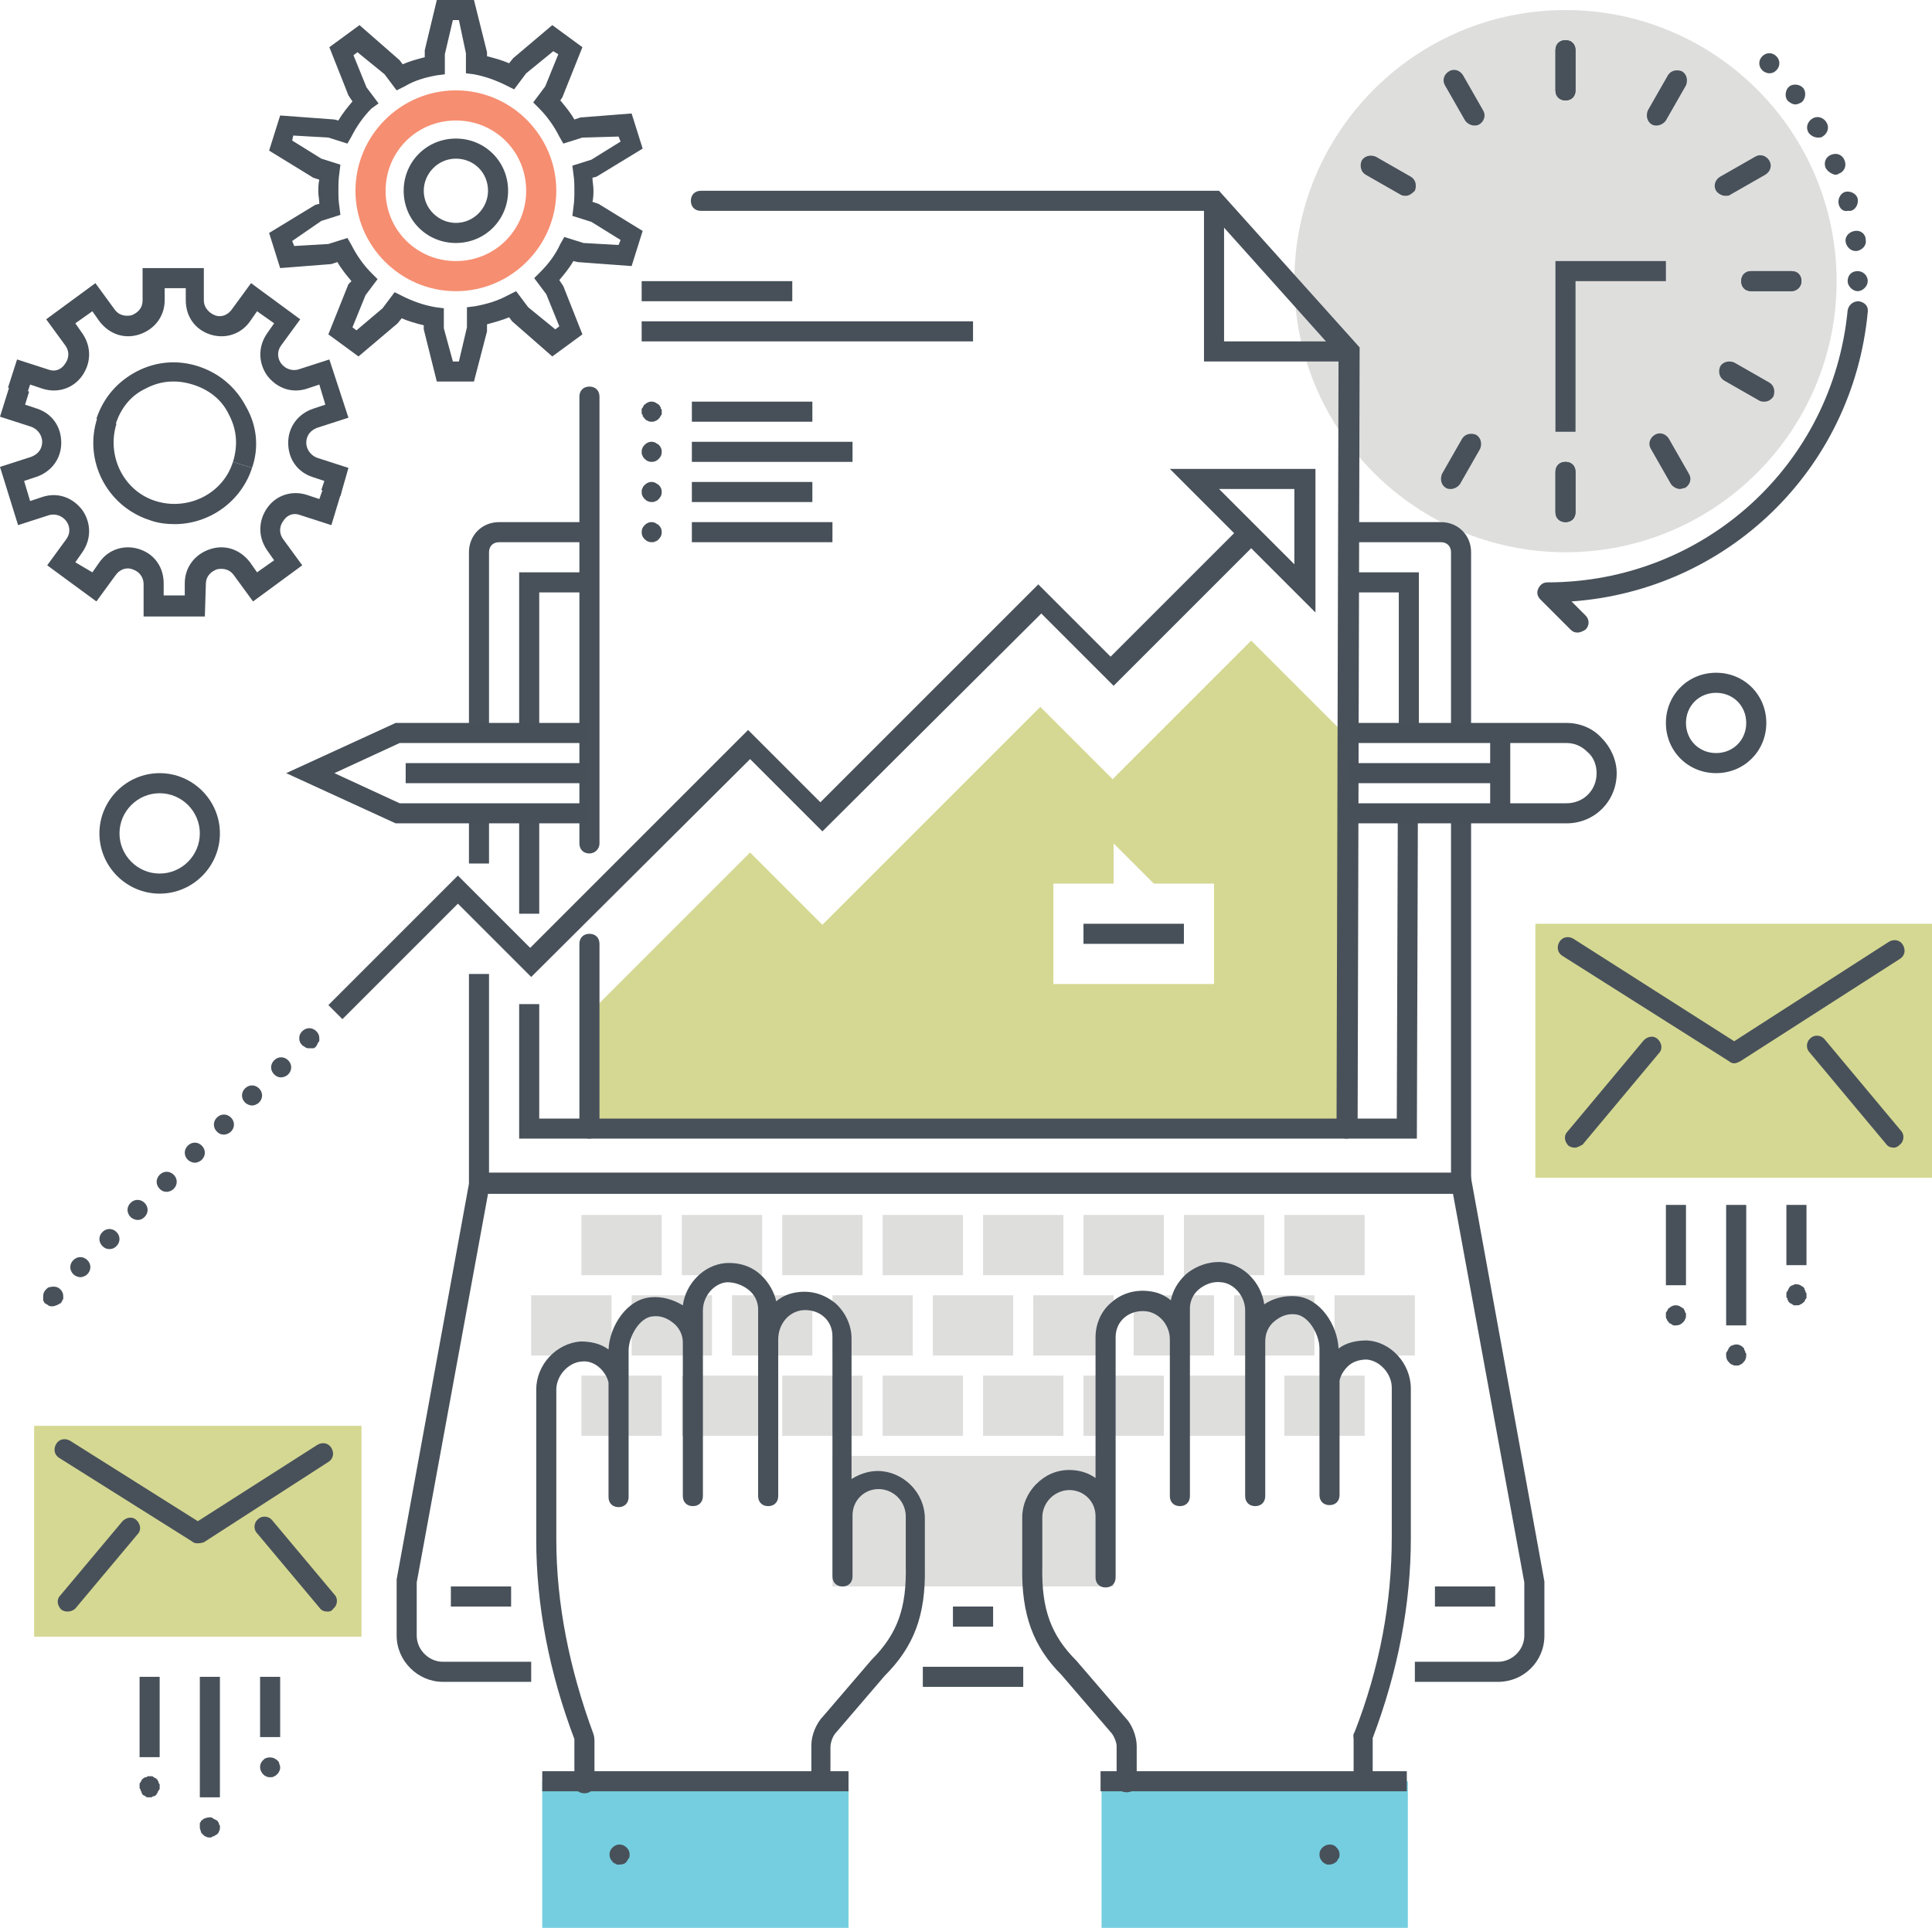 <?xml version="1.0" encoding="utf-8"?>
<!-- Generator: Adobe Illustrator 21.1.0, SVG Export Plug-In . SVG Version: 6.00 Build 0)  -->
<svg version="1.1" id="Layer_1" xmlns="http://www.w3.org/2000/svg" xmlns:xlink="http://www.w3.org/1999/xlink" x="0px" y="0px"
	 viewBox="0 0 192.4 192" style="enable-background:new 0 0 192.4 192;" xml:space="preserve">
<style type="text/css">
	.st0{fill:#D5D892;}
	.st1{fill:#DEDEDD;}
	.st2{fill:#48515A;}
	.st3{fill:#74CEDF;}
	.st4{fill:#475059;}
	.st5{fill:#F68E71;}
</style>
<path class="st0" d="M120.9,98h-16V88h6l0-4l4,4h6V98L120.9,98z M134.2,73.4l-9.6-9.6l-13.8,13.8l-7.2-7.2L81.9,92.1l-7.2-7.2
	l-15.7,15.7l0,11.8l75.3-0.2L134.2,73.4L134.2,73.4z"/>
<path class="st1" d="M128.9,28c0,14.9,12.1,27,27,27c14.9,0,27-12.1,27-27s-12.1-27-27-27C141,1,128.9,13.1,128.9,28L128.9,28z"/>
<path class="st2" d="M178.4,29h-4c-0.6,0-1-0.4-1-1c0-0.6,0.4-1,1-1h4c0.6,0,1,0.4,1,1C179.4,28.6,178.9,29,178.4,29L178.4,29z"/>
<path class="st2" d="M178.4,29h-4c-0.6,0-1-0.4-1-1c0-0.6,0.4-1,1-1h4c0.6,0,1,0.4,1,1C179.4,28.6,178.9,29,178.4,29L178.4,29z"/>
<path class="st2" d="M167.3,48.7c-0.3,0-0.7-0.2-0.9-0.5l-2-3.5c-0.3-0.5-0.1-1.1,0.4-1.4c0.5-0.3,1.1-0.1,1.4,0.4l2,3.5
	c0.3,0.5,0.1,1.1-0.4,1.4C167.6,48.6,167.5,48.7,167.3,48.7L167.3,48.7z"/>
<path class="st2" d="M171.8,19.5c-0.3,0-0.7-0.2-0.9-0.5c-0.3-0.5-0.1-1.1,0.4-1.4l3.5-2c0.5-0.3,1.1-0.1,1.4,0.4
	c0.3,0.5,0.1,1.1-0.4,1.4l-3.5,2C172.2,19.5,172,19.5,171.8,19.5L171.8,19.5z"/>
<path class="st2" d="M175.7,40c-0.2,0-0.3,0-0.5-0.1l-3.5-2c-0.5-0.3-0.6-0.9-0.4-1.4c0.3-0.5,0.9-0.6,1.4-0.4l3.5,2
	c0.5,0.3,0.6,0.9,0.4,1.4C176.3,39.9,176,40,175.7,40L175.7,40z"/>
<path class="st2" d="M165,12.5c-0.2,0-0.3,0-0.5-0.1c-0.5-0.3-0.6-0.9-0.4-1.4l2-3.5c0.3-0.5,0.9-0.6,1.4-0.4
	c0.5,0.3,0.6,0.9,0.4,1.4l-2,3.5C165.7,12.3,165.3,12.5,165,12.5L165,12.5z"/>
<polygon class="st2" points="156.9,43 154.9,43 154.9,26 165.9,26 165.9,28 156.9,28 156.9,43 "/>
<path class="st2" d="M155.9,10c-0.6,0-1-0.4-1-1V5c0-0.6,0.4-1,1-1s1,0.4,1,1v4C156.9,9.6,156.5,10,155.9,10L155.9,10z"/>
<path class="st2" d="M155.9,52c-0.6,0-1-0.4-1-1v-4c0-0.6,0.4-1,1-1c0.6,0,1,0.4,1,1v4C156.9,51.6,156.5,52,155.9,52L155.9,52z"/>
<path class="st2" d="M155.9,10c-0.6,0-1-0.4-1-1V5c0-0.6,0.4-1,1-1s1,0.4,1,1v4C156.9,9.6,156.5,10,155.9,10L155.9,10z"/>
<path class="st2" d="M155.9,52c-0.6,0-1-0.4-1-1v-4c0-0.6,0.4-1,1-1c0.6,0,1,0.4,1,1v4C156.9,51.6,156.5,52,155.9,52L155.9,52z"/>
<path class="st2" d="M144.5,48.7c-0.2,0-0.3,0-0.5-0.1c-0.5-0.3-0.6-0.9-0.4-1.4l2-3.5c0.3-0.5,0.9-0.6,1.4-0.4
	c0.5,0.3,0.6,0.9,0.4,1.4l-2,3.5C145.2,48.5,144.8,48.7,144.5,48.7L144.5,48.7z"/>
<path class="st2" d="M140,19.5c-0.2,0-0.3,0-0.5-0.1l-3.5-2c-0.5-0.3-0.6-0.9-0.4-1.4c0.3-0.5,0.9-0.6,1.4-0.4l3.5,2
	c0.5,0.3,0.6,0.9,0.4,1.4C140.6,19.3,140.3,19.5,140,19.5L140,19.5z"/>
<path class="st2" d="M146.8,12.5c-0.3,0-0.7-0.2-0.9-0.5l-2-3.5c-0.3-0.5-0.1-1.1,0.4-1.4c0.5-0.3,1.1-0.1,1.4,0.4l2,3.5
	c0.3,0.5,0.1,1.1-0.4,1.4C147.1,12.5,147,12.5,146.8,12.5L146.8,12.5z"/>
<polygon class="st1" points="83.9,157 83.9,146 109.9,146 109.9,157 83.9,157 "/>
<path class="st1" d="M84.9,156h24v-9h-24V156L84.9,156z M110.9,158h-28v-13h28V158L110.9,158z"/>
<polygon class="st1" points="118.9,126 118.9,122 124.9,122 124.9,126 118.9,126 "/>
<path class="st1" d="M119.9,125h4v-2h-4V125L119.9,125z M125.9,127h-8v-6h8V127L125.9,127z"/>
<polygon class="st1" points="68.9,126 68.9,122 74.9,122 74.9,126 68.9,126 "/>
<path class="st1" d="M69.9,125h4v-2h-4V125L69.9,125z M75.9,127h-8v-6h8V127L75.9,127z"/>
<polygon class="st1" points="133.9,134 133.9,130 139.9,130 139.9,134 133.9,134 "/>
<path class="st1" d="M134.9,133h4v-2h-4V133L134.9,133z M140.9,135h-8v-6h8V135L140.9,135z"/>
<polygon class="st1" points="123.9,134 123.9,130 129.9,130 129.9,134 123.9,134 "/>
<path class="st1" d="M124.9,133h4v-2h-4V133L124.9,133z M130.9,135h-8v-6h8V135L130.9,135z"/>
<polygon class="st1" points="113.9,134 113.9,130 119.9,130 119.9,134 113.9,134 "/>
<path class="st1" d="M114.9,133h4v-2h-4V133L114.9,133z M120.9,135h-8v-6h8V135L120.9,135z"/>
<polygon class="st1" points="103.9,134 103.9,130 109.9,130 109.9,134 103.9,134 "/>
<path class="st1" d="M104.9,133h4v-2h-4V133L104.9,133z M110.9,135h-8v-6h8V135L110.9,135z"/>
<polygon class="st1" points="83.9,134 83.9,130 89.9,130 89.9,134 83.9,134 "/>
<path class="st1" d="M84.9,133h4v-2h-4V133L84.9,133z M90.9,135h-8v-6h8V135L90.9,135z"/>
<polygon class="st1" points="73.9,134 73.9,130 79.9,130 79.9,134 73.9,134 "/>
<path class="st1" d="M74.9,133h4v-2h-4V133L74.9,133z M80.9,135h-8v-6h8V135L80.9,135z"/>
<polygon class="st1" points="63.9,134 63.9,130 69.9,130 69.9,134 63.9,134 "/>
<path class="st1" d="M64.9,133h4v-2h-4V133L64.9,133z M70.9,135h-8v-6h8V135L70.9,135z"/>
<polygon class="st1" points="53.9,134 53.9,130 59.9,130 59.9,134 53.9,134 "/>
<path class="st1" d="M54.9,133h4v-2h-4V133L54.9,133z M60.9,135h-8v-6h8V135L60.9,135z"/>
<polygon class="st1" points="128.9,142 128.9,138 134.9,138 134.9,142 128.9,142 "/>
<path class="st1" d="M129.9,141h4v-2h-4V141L129.9,141z M135.9,143h-8v-6h8V143L135.9,143z"/>
<polygon class="st1" points="118.9,142 118.9,138 124.9,138 124.9,142 118.9,142 "/>
<path class="st1" d="M119.9,141h4v-2h-4V141L119.9,141z M125.9,143h-8v-6h8V143L125.9,143z"/>
<polygon class="st1" points="108.9,142 108.9,138 114.9,138 114.9,142 108.9,142 "/>
<path class="st1" d="M109.9,141h4v-2h-4V141L109.9,141z M115.9,143h-8v-6h8V143L115.9,143z"/>
<polygon class="st1" points="78.9,142 78.9,138 84.9,138 84.9,142 78.9,142 "/>
<path class="st1" d="M79.9,141h4v-2h-4V141L79.9,141z M85.9,143h-8v-6h8V143L85.9,143z"/>
<polygon class="st1" points="68.9,142 68.9,138 74.9,138 74.9,142 68.9,142 "/>
<path class="st1" d="M69.9,141h4v-2h-4V141L69.9,141z M75.9,143h-8v-6h8V143L75.9,143z"/>
<polygon class="st1" points="58.9,142 58.9,138 64.9,138 64.9,142 58.9,142 "/>
<path class="st1" d="M59.9,141h4v-2h-4V141L59.9,141z M65.9,143h-8v-6h8V143L65.9,143z"/>
<polyline class="st3" points="140.2,192 140.2,177.4 109.7,177.4 109.7,192 "/>
<polyline class="st3" points="84.5,192 84.5,177.4 54,177.4 54,192 "/>
<path class="st2" d="M48.7,72.9h-2V55c0-1.7,1.3-3,3-3h8.7v2h-8.7c-0.6,0-1,0.4-1,1V72.9L48.7,72.9z"/>
<polygon class="st2" points="48.7,86 46.7,86 46.7,81.4 48.7,81.4 48.7,86 "/>
<path class="st2" d="M146.5,72.7h-2V55c0-0.6-0.4-1-1-1h-9.1v-2h9.1c1.7,0,3,1.3,3,3V72.7L146.5,72.7z"/>
<path class="st2" d="M145.5,118.8H47.7c-0.6,0-1-0.4-1-1V97h2v19.8h95.8V81h2v36.8C146.5,118.4,146.1,118.8,145.5,118.8L145.5,118.8
	z"/>
<path class="st2" d="M149.2,167.5h-8.3v-2h8.3c1.4,0,2.6-1.2,2.6-2.6v-5.3l-7.1-38.7H48.6l-7.1,38.7v5.3c0,1.4,1.2,2.6,2.6,2.6h8.8
	v2h-8.8c-2.5,0-4.6-2.1-4.6-4.6l0-5.6l7.4-40.5h99.5l7.4,40.7v5.4C153.8,165.5,151.7,167.5,149.2,167.5L149.2,167.5z"/>
<path class="st2" d="M136.8,172.9C136.8,172.9,136.8,172.9,136.8,172.9S136.8,172.9,136.8,172.9L136.8,172.9z M135.8,178.4
	c-0.6,0-1-0.4-1-1v-4.2c0-0.2-0.1-0.4,0.1-0.7c2.5-6.4,3.7-12.9,3.7-19.4v-14.9c0-1.4-1.2-2.7-2.5-2.8c-0.7,0-1.4,0.2-1.9,0.7
	c-0.4,0.4-0.7,0.9-0.8,1.4l0,11.4c0,0.6-0.4,1-1,1c0,0,0,0,0,0c-0.6,0-1-0.4-1-1v-10.9c0-0.2,0-0.4,0-0.7l0-3c0-1.4-1.1-3.3-2.4-3.4
	c-0.8-0.1-1.5,0.2-2.1,0.7c-0.6,0.5-0.9,1.2-0.9,2V149c0,0.6-0.4,1-1,1c-0.6,0-1-0.4-1-1v-18.5c0-1.4-1.1-2.7-2.4-2.8
	c-0.8-0.1-1.6,0.2-2.2,0.7c-0.6,0.5-0.9,1.2-0.9,1.9v3c0,0,0,0,0,0V149c0,0.6-0.4,1-1,1l0,0c-0.6,0-1-0.4-1-1v-15.6
	c0-1.4-1-2.6-2.3-2.8c-0.8-0.1-1.6,0.1-2.2,0.6c-0.6,0.5-0.9,1.2-0.9,2v23.9c0,0.6-0.4,1-1,1c-0.6,0-1-0.4-1-1V151
	c0-1.5-1.2-2.6-2.6-2.6c-0.7,0-1.4,0.3-1.9,0.8c-0.5,0.5-0.8,1.2-0.8,1.9l0,4.9c-0.1,4.3,0.9,6.9,3.4,9.4l4.9,5.7
	c0.6,0.6,1.1,1.8,1.1,2.8v3.6c0,0.6-0.4,1-1,1c-0.6,0-1-0.4-1-1v-3.6c0-0.4-0.3-1.1-0.6-1.4l-4.9-5.7c-2.8-2.8-4-6-3.9-10.8l0-4.9
	c0-1.2,0.5-2.4,1.4-3.3c0.9-0.9,2-1.4,3.3-1.4c1,0,1.9,0.3,2.6,0.8v-14c0-1.4,0.6-2.7,1.6-3.5c1-0.9,2.4-1.3,3.8-1.1
	c0.8,0.1,1.5,0.4,2.1,0.9c0.2-1,0.7-1.8,1.4-2.5c1-0.9,2.4-1.4,3.7-1.3c2.1,0.2,3.9,2,4.2,4.2c0.9-0.6,2-0.9,3.2-0.8
	c2.4,0.2,4.1,2.9,4.2,5.2c0.8-0.6,1.8-0.8,2.8-0.8c2.4,0.1,4.4,2.3,4.4,4.8v14.9c0,6.6-1.3,13.3-3.8,19.9c0,0,0,0.1,0,0.1v4.3
	C136.8,178,136.4,178.4,135.8,178.4L135.8,178.4z"/>
<polygon class="st2" points="140.1,178.4 109.6,178.4 109.6,176.4 140.1,176.4 140.1,178.4 "/>
<path class="st2" d="M132.4,185.7c-0.1,0-0.1,0-0.2,0c-0.1,0-0.1,0-0.2-0.1c-0.1,0-0.1,0-0.2-0.1c-0.1,0-0.1-0.1-0.1-0.1
	c-0.2-0.2-0.3-0.4-0.3-0.7c0-0.3,0.1-0.5,0.3-0.7c0.4-0.4,1.1-0.4,1.4,0c0.2,0.2,0.3,0.4,0.3,0.7c0,0.1,0,0.3-0.1,0.4
	c-0.1,0.1-0.1,0.2-0.2,0.3C132.9,185.6,132.6,185.7,132.4,185.7L132.4,185.7z"/>
<path class="st2" d="M81.8,178.4c-0.6,0-1-0.4-1-1v-3.6c0-1,0.5-2.2,1.2-2.9l4.8-5.6c2.6-2.6,3.5-5.2,3.4-9.4l0-4.9
	c0-0.7-0.3-1.4-0.8-1.9c-0.5-0.5-1.2-0.8-1.9-0.8c-1.5,0-2.6,1.2-2.6,2.6v6.1c0,0.6-0.4,1-1,1h0c-0.6,0-1-0.4-1-1v-23.9
	c0-0.8-0.3-1.5-0.9-2c-0.6-0.5-1.4-0.7-2.2-0.6c-1.3,0.2-2.3,1.4-2.3,2.9V149c0,0.6-0.4,1-1,1s-1-0.4-1-1v-18.6
	c0-0.7-0.3-1.4-0.9-1.9c-0.6-0.5-1.4-0.8-2.2-0.8c-1.3,0.1-2.4,1.4-2.4,2.8v3.2c0,0,0,0,0,0.1V149c0,0.6-0.4,1-1,1s-1-0.4-1-1
	l0-15.3c0-0.7-0.3-1.4-0.9-1.9c-0.6-0.5-1.3-0.8-2.1-0.7c-1.3,0.1-2.4,2-2.4,3.4l0,3c0,0.2,0,0.4,0,0.7l0,10.9c0,0.6-0.4,1-1,1
	c0,0,0,0,0,0c-0.6,0-1-0.4-1-1l0-11.4c-0.1-0.5-0.4-1-0.8-1.4c-0.5-0.5-1.2-0.8-1.9-0.7c-1.3,0.1-2.5,1.4-2.5,2.8l0,14.9
	c0,6.4,1.3,12.9,3.7,19.4c0.1,0.3,0.1,0.6,0.1,0.7v4.2c0,0.6-0.4,1-1,1c-0.6,0-1-0.4-1-1v-4.3c0,0,0-0.1,0-0.1
	c-2.5-6.6-3.8-13.3-3.8-19.9l0-14.9c0-2.5,2-4.6,4.4-4.8c1,0,2,0.2,2.8,0.8c0.1-2.3,1.8-5,4.2-5.2c1.1-0.1,2.2,0.2,3.2,0.8
	c0.3-2.2,2.1-4,4.2-4.2c1.4-0.1,2.7,0.3,3.7,1.3c0.7,0.7,1.2,1.6,1.4,2.5c0.6-0.5,1.3-0.8,2.1-0.9c1.4-0.2,2.7,0.2,3.8,1.1
	c1,0.9,1.6,2.2,1.6,3.5v14c0.8-0.5,1.7-0.8,2.6-0.8c1.2,0,2.4,0.5,3.3,1.4c0.9,0.9,1.4,2.1,1.4,3.3l0,4.9c0.1,4.8-1.1,7.9-4,10.8
	l-4.8,5.6c-0.4,0.4-0.6,1.1-0.6,1.5v3.6C82.8,178,82.3,178.4,81.8,178.4L81.8,178.4z"/>
<polygon class="st2" points="84.5,178.4 54,178.4 54,176.4 84.5,176.4 84.5,178.4 "/>
<path class="st2" d="M61.7,185.7c-0.1,0-0.1,0-0.2,0c-0.1,0-0.1,0-0.2-0.1c-0.1,0-0.1,0-0.2-0.1c-0.1,0-0.1-0.1-0.1-0.1
	c-0.2-0.2-0.3-0.4-0.3-0.7c0-0.3,0.1-0.5,0.3-0.7c0.4-0.4,1-0.4,1.4,0c0.2,0.2,0.3,0.4,0.3,0.7c0,0.1,0,0.3-0.1,0.4
	c-0.1,0.1-0.1,0.2-0.2,0.3C62.3,185.6,62,185.7,61.7,185.7L61.7,185.7z"/>
<polygon class="st2" points="141.1,113.4 51.7,113.4 51.7,100 53.7,100 53.7,111.4 139.1,111.4 139.2,81.4 141.2,81.4 141.1,113.4 
	"/>
<polygon class="st2" points="141.3,72.9 139.3,72.9 139.3,59 134.1,59 134.1,57 141.3,57 141.3,72.9 "/>
<polygon class="st2" points="53.7,72.6 51.7,72.6 51.7,57 58.6,57 58.6,59 53.7,59 53.7,72.6 "/>
<polygon class="st2" points="53.7,91 51.7,91 51.7,81.3 53.7,81.3 53.7,91 "/>
<path class="st2" d="M58.7,113.4c-0.6,0-1-0.4-1-1V94c0-0.6,0.4-1,1-1c0.6,0,1,0.4,1,1v18.4C59.7,112.9,59.2,113.4,58.7,113.4
	L58.7,113.4z"/>
<path class="st2" d="M134.1,113.4C134.1,113.4,134.1,113.4,134.1,113.4c-0.6,0-1-0.5-1-1l0.2-77L120.4,21H69.8c-0.6,0-1-0.4-1-1
	c0-0.6,0.4-1,1-1h51.6l14,15.6l-0.2,77.7C135.1,112.9,134.6,113.4,134.1,113.4L134.1,113.4z"/>
<path class="st2" d="M58.7,85c-0.6,0-1-0.4-1-1V39.5c0-0.6,0.4-1,1-1c0.6,0,1,0.4,1,1V84C59.7,84.6,59.2,85,58.7,85L58.7,85z"/>
<polygon class="st2" points="134.1,36 119.9,36 119.9,20 121.9,20 121.9,34 134.1,34 134.1,36 "/>
<path class="st2" d="M125.2,52.5l3.7,3.7v-7.5h-7.5L125.2,52.5L125.2,52.5z M34.1,101.5l-1.4-1.4l12.9-12.9l7.2,7.2l21.7-21.7
	l7.2,7.2l21.7-21.7l7.2,7.2l12.3-12.3l-6.4-6.4H131v14.3l-6.4-6.4l-13.7,13.7l-7.2-7.2L81.9,82.8l-7.2-7.2L52.9,97.3L45.6,90
	L34.1,101.5L34.1,101.5z"/>
<path class="st2" d="M5.2,130.1c-0.1,0-0.3,0-0.4-0.1c-0.1-0.1-0.2-0.1-0.3-0.2c-0.1,0-0.1-0.1-0.1-0.1c0-0.1-0.1-0.1-0.1-0.2
	c0-0.1,0-0.1,0-0.2c0-0.1,0-0.1,0-0.2c0-0.3,0.1-0.5,0.3-0.7c0.1-0.1,0.2-0.2,0.3-0.2c0.4-0.1,0.8-0.1,1.1,0.2
	c0.2,0.2,0.3,0.4,0.3,0.7c0,0.1,0,0.1,0,0.2c0,0.1,0,0.1-0.1,0.2c0,0.1,0,0.1-0.1,0.2c0,0.1-0.1,0.1-0.1,0.1
	C5.7,130,5.4,130.1,5.2,130.1L5.2,130.1z"/>
<path class="st2" d="M27.3,107c-0.4-0.4-0.4-1,0-1.4l0,0c0.4-0.4,1-0.4,1.4,0l0,0c0.4,0.4,0.4,1,0,1.4l0,0c-0.2,0.2-0.5,0.3-0.7,0.3
	l0,0C27.7,107.3,27.5,107.2,27.3,107L27.3,107z M24.4,109.8c-0.4-0.4-0.4-1,0-1.4l0,0c0.4-0.4,1-0.4,1.4,0l0,0c0.4,0.4,0.4,1,0,1.4
	l0,0c-0.2,0.2-0.5,0.3-0.7,0.3l0,0C24.9,110.1,24.6,110,24.4,109.8L24.4,109.8z M21.6,112.7c-0.4-0.4-0.4-1,0-1.4l0,0
	c0.4-0.4,1-0.4,1.4,0l0,0c0.4,0.4,0.4,1,0,1.4l0,0c-0.2,0.2-0.5,0.3-0.7,0.3l0,0C22,113,21.8,112.9,21.6,112.7L21.6,112.7z
	 M18.7,115.5c-0.4-0.4-0.4-1,0-1.4l0,0c0.4-0.4,1-0.4,1.4,0l0,0c0.4,0.4,0.4,1,0,1.4l0,0c-0.2,0.2-0.5,0.3-0.7,0.3l0,0
	C19.2,115.8,18.9,115.7,18.7,115.5L18.7,115.5z M15.9,118.4c-0.4-0.4-0.4-1,0-1.4l0,0c0.4-0.4,1-0.4,1.4,0l0,0c0.4,0.4,0.4,1,0,1.4
	l0,0c-0.2,0.2-0.5,0.3-0.7,0.3l0,0C16.3,118.7,16.1,118.6,15.9,118.4L15.9,118.4z M13,121.2c-0.4-0.4-0.4-1,0-1.4l0,0
	c0.4-0.4,1-0.4,1.4,0l0,0c0.4,0.4,0.4,1,0,1.4l0,0c-0.2,0.2-0.4,0.3-0.7,0.3l0,0C13.5,121.5,13.2,121.4,13,121.2L13,121.2z
	 M10.2,124.1c-0.4-0.4-0.4-1,0-1.4l0,0c0.4-0.4,1-0.4,1.4,0l0,0c0.4,0.4,0.4,1,0,1.4l0,0c-0.2,0.2-0.4,0.3-0.7,0.3l0,0
	C10.6,124.4,10.4,124.3,10.2,124.1L10.2,124.1z M7.3,126.9c-0.4-0.4-0.4-1,0-1.4l0,0c0.4-0.4,1-0.4,1.4,0l0,0c0.4,0.4,0.4,1,0,1.4
	l0,0c-0.2,0.2-0.5,0.3-0.7,0.3l0,0C7.8,127.2,7.5,127.1,7.3,126.9L7.3,126.9z"/>
<path class="st2" d="M30.8,104.4c-0.1,0-0.3,0-0.4-0.1c-0.1-0.1-0.2-0.1-0.3-0.2c-0.2-0.2-0.3-0.4-0.3-0.7c0-0.3,0.1-0.5,0.3-0.7
	c0.4-0.4,1-0.4,1.4,0c0.2,0.2,0.3,0.4,0.3,0.7c0,0.1,0,0.1,0,0.2c0,0.1,0,0.1-0.1,0.2c0,0.1-0.1,0.1-0.1,0.2c0,0.1-0.1,0.1-0.1,0.2
	c-0.1,0.1-0.2,0.2-0.3,0.2C31.1,104.4,31,104.4,30.8,104.4L30.8,104.4z"/>
<polygon class="st1" points="58.9,126 58.9,122 64.9,122 64.9,126 58.9,126 "/>
<path class="st1" d="M59.9,125h4v-2h-4V125L59.9,125z M65.9,127h-8v-6h8V127L65.9,127z"/>
<polygon class="st1" points="78.9,126 78.9,122 84.9,122 84.9,126 78.9,126 "/>
<path class="st1" d="M79.9,125h4v-2h-4V125L79.9,125z M85.9,127h-8v-6h8V127L85.9,127z"/>
<polygon class="st1" points="88.9,126 88.9,122 94.9,122 94.9,126 88.9,126 "/>
<path class="st1" d="M89.9,125h4v-2h-4V125L89.9,125z M95.9,127h-8v-6h8V127L95.9,127z"/>
<polygon class="st1" points="98.9,126 98.9,122 104.9,122 104.9,126 98.9,126 "/>
<path class="st1" d="M99.9,125h4v-2h-4V125L99.9,125z M105.9,127h-8v-6h8V127L105.9,127z"/>
<polygon class="st1" points="108.9,126 108.9,122 114.9,122 114.9,126 108.9,126 "/>
<path class="st1" d="M109.9,125h4v-2h-4V125L109.9,125z M115.9,127h-8v-6h8V127L115.9,127z"/>
<polygon class="st1" points="128.9,126 128.9,122 134.9,122 134.9,126 128.9,126 "/>
<path class="st1" d="M129.9,125h4v-2h-4V125L129.9,125z M135.9,127h-8v-6h8V127L135.9,127z"/>
<polygon class="st1" points="93.9,134 93.9,130 99.9,130 99.9,134 93.9,134 "/>
<path class="st1" d="M94.9,133h4v-2h-4V133L94.9,133z M100.9,135h-8v-6h8V135L100.9,135z"/>
<polygon class="st1" points="88.9,142 88.9,138 94.9,138 94.9,142 88.9,142 "/>
<path class="st1" d="M89.9,141h4v-2h-4V141L89.9,141z M95.9,143h-8v-6h8V143L95.9,143z"/>
<polygon class="st1" points="98.9,142 98.9,138 104.9,138 104.9,142 98.9,142 "/>
<path class="st1" d="M99.9,141h4v-2h-4V141L99.9,141z M105.9,143h-8v-6h8V143L105.9,143z"/>
<polygon class="st4" points="78.9,30 63.9,30 63.9,28 78.9,28 78.9,30 "/>
<polygon class="st4" points="96.9,34 63.9,34 63.9,32 96.9,32 96.9,34 "/>
<path class="st4" d="M64.9,42c-0.1,0-0.3,0-0.4-0.1c-0.1,0-0.2-0.1-0.3-0.2c0-0.1-0.1-0.1-0.1-0.1c0-0.1-0.1-0.1-0.1-0.2
	c0-0.1,0-0.1-0.1-0.2c0-0.1,0-0.1,0-0.2c0-0.1,0-0.1,0-0.2c0-0.1,0-0.1,0.1-0.2c0-0.1,0.1-0.1,0.1-0.2c0-0.1,0.1-0.1,0.1-0.1
	c0.3-0.3,0.7-0.4,1.1-0.2c0.1,0.1,0.2,0.1,0.3,0.2c0,0,0.1,0.1,0.1,0.1c0,0.1,0.1,0.1,0.1,0.2c0,0.1,0,0.1,0.1,0.2
	c0,0.1,0,0.1,0,0.2c0,0.1,0,0.1,0,0.2c0,0.1,0,0.1-0.1,0.2c0,0.1-0.1,0.1-0.1,0.2c0,0-0.1,0.1-0.1,0.1c-0.1,0.1-0.2,0.2-0.3,0.2
	C65.2,42,65,42,64.9,42L64.9,42z"/>
<polygon class="st4" points="80.9,42 68.9,42 68.9,40 80.9,40 80.9,42 "/>
<path class="st4" d="M64.9,46c-0.3,0-0.5-0.1-0.7-0.3c-0.1-0.1-0.2-0.2-0.2-0.3c-0.1-0.1-0.1-0.3-0.1-0.4c0-0.3,0.1-0.5,0.3-0.7
	c0.3-0.3,0.7-0.4,1.1-0.2c0.1,0.1,0.2,0.1,0.3,0.2c0.2,0.2,0.3,0.4,0.3,0.7c0,0.3-0.1,0.5-0.3,0.7C65.4,45.9,65.2,46,64.9,46
	L64.9,46z"/>
<polygon class="st4" points="84.9,46 68.9,46 68.9,44 84.9,44 84.9,46 "/>
<path class="st4" d="M64.9,50c-0.3,0-0.5-0.1-0.7-0.3c-0.2-0.2-0.3-0.4-0.3-0.7c0-0.1,0-0.3,0.1-0.4c0-0.1,0.1-0.2,0.2-0.3
	c0.3-0.3,0.7-0.4,1.1-0.2c0.1,0.1,0.2,0.1,0.3,0.2c0.2,0.2,0.3,0.4,0.3,0.7c0,0.3-0.1,0.5-0.3,0.7c-0.1,0.1-0.2,0.2-0.3,0.2
	C65.2,50,65,50,64.9,50L64.9,50z"/>
<polygon class="st4" points="80.9,50 68.9,50 68.9,48 80.9,48 80.9,50 "/>
<path class="st4" d="M64.9,54c-0.3,0-0.5-0.1-0.7-0.3c-0.2-0.2-0.3-0.4-0.3-0.7c0-0.3,0.1-0.5,0.3-0.7c0.3-0.3,0.7-0.4,1.1-0.2
	c0.1,0.1,0.2,0.1,0.3,0.2c0.2,0.2,0.3,0.4,0.3,0.7c0,0.3-0.1,0.5-0.3,0.7c-0.1,0.1-0.2,0.2-0.3,0.2C65.2,54,65,54,64.9,54L64.9,54z"
	/>
<polygon class="st4" points="82.9,54 68.9,54 68.9,52 82.9,52 82.9,54 "/>
<polygon class="st2" points="101.9,168 91.9,168 91.9,166 101.9,166 101.9,168 "/>
<polygon class="st2" points="50.9,160 44.9,160 44.9,158 50.9,158 50.9,160 "/>
<polygon class="st2" points="148.9,160 142.9,160 142.9,158 148.9,158 148.9,160 "/>
<polygon class="st2" points="98.9,162 94.9,162 94.9,160 98.9,160 98.9,162 "/>
<polygon class="st0" points="191.4,93 191.4,116.3 153.9,116.3 153.9,93 191.4,93 "/>
<path class="st0" d="M154.9,115.3h35.5V94h-35.5V115.3L154.9,115.3z M192.4,117.3h-39.5V92h39.5V117.3L192.4,117.3z"/>
<path class="st2" d="M172.7,105.9c-0.2,0-0.4-0.1-0.5-0.2l-16.6-10.5c-0.5-0.3-0.6-0.9-0.3-1.4c0.3-0.5,0.9-0.6,1.4-0.3l16,10.2
	l15.4-9.9c0.5-0.3,1.1-0.2,1.4,0.3c0.3,0.5,0.2,1.1-0.3,1.4l-15.9,10.2C173.1,105.8,172.9,105.9,172.7,105.9L172.7,105.9z"/>
<path class="st2" d="M188.6,114.3c-0.3,0-0.6-0.1-0.8-0.4l-7.6-9.1c-0.4-0.4-0.3-1.1,0.1-1.4c0.4-0.4,1.1-0.3,1.4,0.1l7.6,9.1
	c0.4,0.4,0.3,1.1-0.1,1.4C189,114.2,188.8,114.3,188.6,114.3L188.6,114.3z"/>
<path class="st2" d="M156.8,114.3c-0.2,0-0.5-0.1-0.6-0.2c-0.4-0.4-0.5-1-0.1-1.4l7.6-9.1c0.4-0.4,1-0.5,1.4-0.1
	c0.4,0.4,0.5,1,0.1,1.4l-7.6,9.1C157.4,114.1,157.1,114.3,156.8,114.3L156.8,114.3z"/>
<polygon class="st2" points="173.9,132 171.9,132 171.9,120 173.9,120 173.9,132 "/>
<path class="st2" d="M172.9,136c-0.1,0-0.3,0-0.4-0.1c-0.1,0-0.2-0.1-0.3-0.2c-0.2-0.2-0.3-0.4-0.3-0.7c0-0.1,0-0.1,0-0.2
	c0-0.1,0-0.1,0.1-0.2c0-0.1,0.1-0.1,0.1-0.2c0-0.1,0.1-0.1,0.1-0.2c0.1-0.1,0.2-0.2,0.3-0.2c0.4-0.2,0.8-0.1,1.1,0.2
	c0.1,0.1,0.1,0.1,0.1,0.2c0,0.1,0.1,0.1,0.1,0.2c0,0.1,0,0.1,0.1,0.2c0,0.1,0,0.1,0,0.2c0,0.3-0.1,0.5-0.3,0.7
	c-0.1,0.1-0.2,0.2-0.3,0.2C173.2,136,173.1,136,172.9,136L172.9,136z"/>
<polygon class="st2" points="179.9,126 177.9,126 177.9,120 179.9,120 179.9,126 "/>
<path class="st2" d="M178.9,130c-0.1,0-0.1,0-0.2,0c-0.1,0-0.1,0-0.2-0.1c-0.1,0-0.1-0.1-0.2-0.1c-0.1,0-0.1-0.1-0.1-0.1
	c-0.1,0-0.1-0.1-0.1-0.1c0-0.1-0.1-0.1-0.1-0.2c0-0.1,0-0.1-0.1-0.2c0-0.1,0-0.1,0-0.2c0-0.1,0-0.1,0-0.2c0-0.1,0-0.1,0.1-0.2
	c0-0.1,0.1-0.1,0.1-0.2c0-0.1,0.1-0.1,0.1-0.2c0,0,0.1-0.1,0.1-0.1c0.1,0,0.1-0.1,0.2-0.1c0.1,0,0.1,0,0.2-0.1c0.2,0,0.4,0,0.6,0.1
	c0.1,0.1,0.2,0.1,0.3,0.2c0.1,0.1,0.1,0.1,0.1,0.2c0,0.1,0.1,0.1,0.1,0.2c0,0.1,0,0.1,0.1,0.2c0,0.1,0,0.1,0,0.2c0,0.1,0,0.1,0,0.2
	c0,0.1,0,0.1-0.1,0.2c0,0.1-0.1,0.1-0.1,0.2c0,0.1-0.1,0.1-0.1,0.1c-0.1,0.1-0.2,0.2-0.3,0.2C179.2,130,179.1,130,178.9,130
	L178.9,130z"/>
<polygon class="st2" points="167.9,128 165.9,128 165.9,120 167.9,120 167.9,128 "/>
<path class="st2" d="M166.9,132c-0.1,0-0.1,0-0.2,0c-0.1,0-0.1,0-0.2-0.1c-0.1,0-0.1-0.1-0.2-0.1c-0.1,0-0.1-0.1-0.1-0.1
	c-0.1-0.1-0.2-0.2-0.2-0.3c-0.1-0.1-0.1-0.2-0.1-0.4c0-0.1,0-0.1,0-0.2c0-0.1,0-0.1,0.1-0.2c0-0.1,0.1-0.1,0.1-0.2
	c0-0.1,0.1-0.1,0.1-0.1c0.3-0.3,0.7-0.4,1.1-0.2c0.1,0.1,0.2,0.1,0.3,0.2c0.1,0,0.1,0.1,0.1,0.1c0,0.1,0.1,0.1,0.1,0.2
	c0,0.1,0,0.1,0.1,0.2c0,0.1,0,0.1,0,0.2c0,0.1,0,0.3-0.1,0.4c0,0.1-0.1,0.2-0.2,0.3C167.4,131.9,167.2,132,166.9,132L166.9,132z"/>
<polygon class="st0" points="34.9,143 34.9,162 4.4,162 4.4,143 34.9,143 "/>
<path class="st0" d="M5.4,161h28.6v-17H5.4V161L5.4,161z M35.9,163H3.4v-21h32.6V163L35.9,163z"/>
<path class="st2" d="M19.6,153.7c-0.2,0-0.4-0.1-0.5-0.2l-13.2-8.3c-0.5-0.3-0.6-0.9-0.3-1.4c0.3-0.5,0.9-0.6,1.4-0.3l12.7,8
	l11.9-7.6c0.5-0.3,1.1-0.2,1.4,0.3c0.3,0.5,0.2,1.1-0.3,1.4l-12.4,8C20,153.7,19.8,153.7,19.6,153.7L19.6,153.7z"/>
<path class="st2" d="M32.6,160.5c-0.3,0-0.6-0.1-0.8-0.4l-6.2-7.4c-0.4-0.4-0.3-1.1,0.1-1.4c0.4-0.4,1.1-0.3,1.4,0.1l6.2,7.4
	c0.4,0.4,0.3,1.1-0.1,1.4C33,160.5,32.8,160.5,32.6,160.5L32.6,160.5z"/>
<path class="st2" d="M6.7,160.5c-0.2,0-0.5-0.1-0.6-0.2c-0.4-0.4-0.5-1-0.1-1.4l6.2-7.4c0.4-0.4,1-0.5,1.4-0.1
	c0.4,0.4,0.5,1,0.1,1.4l-6.2,7.4C7.3,160.4,7,160.5,6.7,160.5L6.7,160.5z"/>
<polygon class="st2" points="21.9,179 19.9,179 19.9,167 21.9,167 21.9,179 "/>
<path class="st2" d="M20.9,183c-0.1,0-0.3,0-0.4-0.1c-0.1,0-0.2-0.1-0.3-0.2c-0.1-0.1-0.2-0.2-0.2-0.3c0-0.1-0.1-0.2-0.1-0.4
	c0-0.1,0-0.1,0-0.2c0-0.1,0-0.1,0-0.2c0-0.1,0.1-0.1,0.1-0.2c0-0.1,0.1-0.1,0.1-0.1c0.1-0.1,0.2-0.2,0.3-0.2
	c0.2-0.1,0.4-0.1,0.6-0.1c0.1,0,0.1,0,0.2,0.1c0.1,0,0.1,0.1,0.2,0.1c0.1,0,0.1,0.1,0.2,0.1c0,0,0.1,0.1,0.1,0.1
	c0,0.1,0.1,0.1,0.1,0.2c0,0.1,0,0.1,0.1,0.2c0,0.1,0,0.1,0,0.2c0,0.1,0,0.3-0.1,0.4c0,0.1-0.1,0.2-0.2,0.3c-0.1,0-0.1,0.1-0.2,0.1
	c0,0-0.1,0.1-0.2,0.1c-0.1,0-0.1,0.1-0.2,0.1C21.1,183,21,183,20.9,183L20.9,183z"/>
<polygon class="st2" points="27.9,173 25.9,173 25.9,167 27.9,167 27.9,173 "/>
<path class="st2" d="M26.9,177c-0.1,0-0.3,0-0.4-0.1c-0.1,0-0.2-0.1-0.3-0.2c-0.2-0.2-0.3-0.5-0.3-0.7c0-0.3,0.1-0.5,0.3-0.7
	c0.1-0.1,0.2-0.2,0.3-0.2c0.2-0.1,0.5-0.1,0.8,0c0.1,0.1,0.2,0.1,0.3,0.2c0.1,0.1,0.2,0.2,0.2,0.3c0,0.1,0.1,0.2,0.1,0.4
	c0,0.1,0,0.3-0.1,0.4c0,0.1-0.1,0.2-0.2,0.3c-0.1,0.1-0.2,0.2-0.3,0.2C27.2,177,27.1,177,26.9,177L26.9,177z"/>
<polygon class="st2" points="15.9,175 13.9,175 13.9,167 15.9,167 15.9,175 "/>
<path class="st2" d="M14.9,179c-0.1,0-0.1,0-0.2,0c-0.1,0-0.1,0-0.2-0.1c-0.1,0-0.1-0.1-0.2-0.1c-0.1,0-0.1-0.1-0.1-0.1
	c-0.1-0.1-0.1-0.1-0.1-0.2c0-0.1-0.1-0.1-0.1-0.2c0-0.1,0-0.1-0.1-0.2c0-0.1,0-0.1,0-0.2c0-0.1,0-0.1,0-0.2c0-0.1,0-0.1,0.1-0.2
	c0-0.1,0.1-0.1,0.1-0.2c0-0.1,0.1-0.1,0.1-0.1c0-0.1,0.1-0.1,0.1-0.1c0,0,0.1-0.1,0.2-0.1c0.1,0,0.1,0,0.2-0.1c0.1,0,0.3,0,0.4,0
	c0.1,0,0.1,0,0.2,0.1c0.1,0,0.1,0.1,0.2,0.1c0.1,0,0.1,0.1,0.1,0.1c0.1,0,0.1,0.1,0.1,0.1c0,0.1,0.1,0.1,0.1,0.2
	c0,0.1,0,0.1,0.1,0.2c0,0.1,0,0.1,0,0.2c0,0.1,0,0.1,0,0.2c0,0.1,0,0.1-0.1,0.2c0,0.1-0.1,0.1-0.1,0.2c0,0.1-0.1,0.1-0.1,0.2
	c0,0-0.1,0.1-0.1,0.1c0,0-0.1,0.1-0.2,0.1c-0.1,0-0.1,0-0.2,0.1C15,179,15,179,14.9,179L14.9,179z"/>
<polygon class="st4" points="117.9,94 107.9,94 107.9,92 117.9,92 117.9,94 "/>
<path class="st5" d="M45.4,12c-3.9,0-7,3.1-7,7s3.1,7,7,7s7-3.1,7-7S49.3,12,45.4,12L45.4,12z M45.4,29c-5.5,0-10-4.5-10-10
	c0-5.5,4.5-10,10-10s10,4.5,10,10C55.4,24.5,50.9,29,45.4,29L45.4,29z"/>
<path class="st2" d="M45.1,36h0.6l0.8-3.4l0-2l0.8-0.1c1.1-0.2,2.2-0.5,3.3-1.1l0.8-0.4l1.2,1.6l2.7,2.2l0.4-0.3l-1.3-3.2l-1.2-1.6
	l0.6-0.6c0.8-0.8,1.5-1.7,2-2.8l0.4-0.7l1.9,0.6l3.5,0.2l0.2-0.5l-2.9-1.8l-1.9-0.6l0.1-0.8c0.1-0.7,0.1-1.2,0.1-1.7
	c0-0.5,0-1.1-0.1-1.7l-0.1-0.8l1.9-0.6l2.9-1.8l-0.2-0.5L58,13.7l-1.9,0.6l-0.4-0.7c-0.5-1-1.2-2-2-2.8l-0.6-0.6l1.2-1.6l1.3-3.2
	l-0.5-0.3l-2.7,2.2l-1.2,1.6l-0.8-0.4c-1-0.5-2.1-0.9-3.2-1.1l-0.8-0.1l0-2L45.7,2h-0.6l-0.8,3.4v2l-0.8,0.1
	c-1.1,0.2-2.2,0.5-3.2,1.1l-0.8,0.4l-1.2-1.6l-2.7-2.2l-0.4,0.3l1.3,3.2l1.2,1.6L37,10.8c-0.8,0.8-1.5,1.8-2,2.8l-0.4,0.7l-1.9-0.6
	l-3.5-0.2L29.1,14l2.9,1.8l1.9,0.6l-0.1,0.8c-0.1,0.7-0.1,1.2-0.1,1.7c0,0.5,0,1.1,0.1,1.7l0.1,0.8l-1.9,0.6L29.1,24l0.2,0.5
	l3.4-0.2l1.9-0.6l0.4,0.7c0.5,1,1.2,2,2,2.8l0.6,0.6l-1.2,1.6l-1.3,3.2l0.4,0.3l2.6-2.2l1.2-1.6l0.8,0.4c1,0.5,2.1,0.9,3.3,1.1
	l0.8,0.1v2L45.1,36L45.1,36z M47.2,38h-3.7l-1.3-5.2v-0.4c-0.8-0.2-1.5-0.4-2.2-0.7l-0.4,0.5l-3.9,3.3l-3-2.2l2-5L35,28
	c-0.5-0.6-1-1.2-1.4-1.9L33,26.3l-5.1,0.4l-1.1-3.5l4.6-2.8l0.4-0.1c0-0.4-0.1-0.8-0.1-1.2c0-0.4,0-0.8,0.1-1.2l-0.6-0.2l-4.4-2.7
	l1.1-3.5l5.4,0.4l0.4,0.1c0.4-0.7,0.9-1.3,1.4-1.9l-0.4-0.6l-1.9-4.8l3-2.2L39.8,6l0.3,0.4c0.7-0.3,1.4-0.5,2.2-0.7l0-0.7l1.2-5h3.7
	l1.3,5.2v0.4c0.8,0.2,1.5,0.4,2.2,0.7l0.4-0.5l3.9-3.3l3,2.2l-2,5L55.8,10c0.5,0.6,1,1.2,1.4,1.9l0.6-0.2l5.1-0.4l1.1,3.5l-4.6,2.8
	l-0.4,0.1c0,0.4,0.1,0.8,0.1,1.2c0,0.4,0,0.8-0.1,1.2l0.6,0.2l4.4,2.7l-1.1,3.5l-5.4-0.4l-0.4-0.1c-0.4,0.7-0.9,1.3-1.4,1.9l0.4,0.6
	l1.9,4.8l-3,2.2L51,32l-0.3-0.4c-0.7,0.3-1.5,0.5-2.2,0.7l0,0.7L47.2,38L47.2,38z"/>
<path class="st2" d="M45.4,15.8c-1.8,0-3.2,1.5-3.2,3.2c0,1.8,1.5,3.2,3.2,3.2c1.8,0,3.2-1.5,3.2-3.2C48.6,17.2,47.2,15.8,45.4,15.8
	L45.4,15.8z M45.4,24.2c-2.9,0-5.2-2.3-5.2-5.2s2.3-5.2,5.2-5.2c2.9,0,5.2,2.3,5.2,5.2S48.3,24.2,45.4,24.2L45.4,24.2z"/>
<path class="st4" d="M33.9,49.4L32,48.8l0.3-0.9l-1.2-0.4c-1.5-0.5-2.4-1.8-2.4-3.4c0-1.6,1-2.9,2.5-3.4l1.2-0.4l-0.6-2l-1.2,0.4
	c-1.5,0.5-3,0-4-1.3c-0.9-1.3-0.9-2.9,0-4.2l0.7-1l-1.7-1.2l-0.7,1c-0.9,1.3-2.5,1.8-4,1.3c-1.5-0.5-2.4-1.8-2.4-3.4l0-1.2l-2.1,0
	l0,1.2c0,1.6-1,2.9-2.5,3.4c-1.5,0.5-3,0-4-1.3l-0.7-1l-1.7,1.2l0.7,1c0.9,1.3,0.9,2.9,0,4.2c-0.9,1.3-2.5,1.8-4,1.3l-1.2-0.4
	l-0.3,0.9l-1.9-0.6l0.9-2.8l3.1,1c0.8,0.3,1.4-0.1,1.7-0.6c0.3-0.4,0.5-1.1,0-1.8l-1.9-2.6l4.9-3.6l1.9,2.6c0.5,0.7,1.2,0.7,1.7,0.6
	c0.5-0.2,1.1-0.6,1.1-1.5l0-3.2l6.1,0l0,3.2c0,0.8,0.6,1.3,1.1,1.5c0.5,0.2,1.2,0.1,1.7-0.6l1.9-2.6l4.9,3.6l-1.9,2.6
	c-0.5,0.7-0.3,1.4,0,1.8c0.3,0.4,0.9,0.8,1.7,0.6l3.1-1l1.9,5.8l-3.1,1c-0.8,0.3-1.1,0.9-1.1,1.5c0,0.5,0.3,1.2,1.1,1.5l3.1,1
	L33.9,49.4L33.9,49.4z"/>
<path class="st4" d="M25.1,46.6L23.2,46c0.5-1.6,0.4-3.2-0.4-4.7c-0.7-1.5-2-2.5-3.6-3c-1.6-0.5-3.2-0.4-4.7,0.4
	c-1.5,0.7-2.5,2-3,3.6l-1.9-0.6c0.7-2.1,2.1-3.7,4-4.7c1.9-1,4.1-1.2,6.2-0.5c2.1,0.7,3.7,2.1,4.7,4C25.6,42.4,25.8,44.6,25.1,46.6
	L25.1,46.6z"/>
<path class="st4" d="M17.4,52.2c-0.8,0-1.7-0.1-2.5-0.4c-4.3-1.4-6.6-6-5.2-10.2l1.9,0.6c-1,3.2,0.7,6.7,3.9,7.7
	c3.2,1,6.7-0.7,7.7-3.9l1.9,0.6C24,50,20.8,52.2,17.4,52.2L17.4,52.2z"/>
<path class="st4" d="M20.4,61.4l-6.1,0l0-3.2c0-0.8-0.5-1.3-1.1-1.5c-0.5-0.2-1.2-0.1-1.7,0.6l-1.9,2.6l-4.9-3.6l1.9-2.6
	c0.5-0.7,0.3-1.4,0-1.8c-0.3-0.4-0.9-0.8-1.7-0.6l-3.1,1L0,46.5l3.1-1c0.8-0.3,1.1-0.9,1.1-1.5c0-0.5-0.3-1.2-1.1-1.5l-3.1-1l1-3.2
	L2.9,39l-0.4,1.3l1.2,0.4c1.5,0.5,2.4,1.8,2.4,3.4c0,1.6-1,2.9-2.5,3.4l-1.2,0.4l0.6,2l1.2-0.4c1.5-0.5,3,0,4,1.3
	c0.9,1.3,0.9,2.9,0,4.2l-0.7,1L9.2,57l0.7-1c0.9-1.3,2.5-1.8,4-1.3c1.5,0.5,2.4,1.8,2.4,3.4l0,1.2l2.1,0l0-1.2c0-1.6,1-2.9,2.5-3.4
	c1.5-0.5,3,0,4,1.3l0.7,1l1.7-1.2l-0.7-1c-0.9-1.3-0.9-2.9,0-4.2c0.9-1.3,2.5-1.8,4-1.3l1.2,0.4l0.5-1.4L34,49L33,52.3l-3.1-1
	c-0.8-0.3-1.4,0.1-1.7,0.6c-0.3,0.4-0.5,1.1,0,1.8l1.9,2.6l-4.9,3.6l-1.9-2.6c-0.5-0.7-1.2-0.7-1.7-0.6c-0.5,0.2-1.1,0.6-1.1,1.5
	L20.4,61.4L20.4,61.4z"/>
<path class="st2" d="M170.9,69c-1.7,0-3,1.3-3,3c0,1.7,1.3,3,3,3c1.7,0,3-1.3,3-3C173.9,70.3,172.6,69,170.9,69L170.9,69z M170.9,77
	c-2.8,0-5-2.2-5-5c0-2.8,2.2-5,5-5c2.8,0,5,2.2,5,5C175.9,74.8,173.7,77,170.9,77L170.9,77z"/>
<path class="st2" d="M15.9,79c-2.2,0-4,1.8-4,4c0,2.2,1.8,4,4,4s4-1.8,4-4C19.9,80.8,18.1,79,15.9,79L15.9,79z M15.9,89
	c-3.3,0-6-2.7-6-6c0-3.3,2.7-6,6-6s6,2.7,6,6C21.9,86.3,19.2,89,15.9,89L15.9,89z"/>
<path class="st2" d="M175.5,7L175.5,7L175.5,7c-0.4-0.4-0.4-1,0-1.4l0,0c0.4-0.4,1-0.4,1.4,0l0,0c0.4,0.4,0.4,1,0,1.4l0,0
	c-0.2,0.2-0.4,0.3-0.7,0.3l0,0C176,7.3,175.7,7.2,175.5,7L175.5,7z M178,10c-0.3-0.4-0.2-1.1,0.2-1.4l0,0c0.4-0.3,1.1-0.2,1.4,0.2
	l0,0c0.3,0.4,0.2,1.1-0.2,1.4l0,0c-0.2,0.1-0.4,0.2-0.6,0.2l0,0C178.5,10.4,178.2,10.2,178,10L178,10z M180.1,13.2
	c-0.3-0.5-0.1-1.1,0.4-1.4l0,0c0.5-0.3,1.1-0.1,1.4,0.4l0,0c0.3,0.5,0.1,1.1-0.4,1.4l0,0c-0.1,0.1-0.3,0.1-0.5,0.1l0,0
	C180.7,13.7,180.3,13.5,180.1,13.2L180.1,13.2z M181.8,16.7c-0.2-0.5,0-1.1,0.6-1.3l0,0c0.5-0.2,1.1,0,1.3,0.6l0,0
	c0.2,0.5,0,1.1-0.6,1.3l0,0c-0.1,0.1-0.2,0.1-0.4,0.1l0,0C182.4,17.3,182,17.1,181.8,16.7L181.8,16.7z M183.1,20.3
	c-0.1-0.5,0.2-1.1,0.7-1.2l0,0c0.5-0.1,1.1,0.2,1.2,0.7l0,0c0.1,0.5-0.2,1.1-0.7,1.2l0,0c-0.1,0-0.2,0-0.3,0l0,0
	C183.6,21.1,183.2,20.8,183.1,20.3L183.1,20.3z M183.8,24.1c-0.1-0.5,0.3-1,0.9-1.1l0,0c0.6-0.1,1.1,0.3,1.1,0.9l0,0
	c0.1,0.5-0.3,1-0.9,1.1l0,0c-0.1,0-0.1,0-0.1,0l0,0C184.3,25,183.9,24.6,183.8,24.1L183.8,24.1z M184,28L184,28L184,28
	c0-0.6,0.4-1,1-1l0,0c0.5,0,1,0.4,1,1l0,0c0,0.5-0.5,1-1,1l0,0C184.5,29,184,28.5,184,28L184,28z"/>
<path class="st2" d="M157.1,63c-0.3,0-0.5-0.1-0.7-0.3l-3-3c-0.3-0.3-0.4-0.7-0.2-1.1c0.2-0.4,0.5-0.6,0.9-0.6
	c15.5,0,28.4-11.6,29.9-27.1c0.1-0.5,0.5-0.9,1.1-0.9c0.6,0.1,1,0.5,0.9,1.1c-1.5,15.7-14,27.7-29.5,28.8l1.4,1.4
	c0.4,0.4,0.4,1,0,1.4C157.6,62.9,157.3,63,157.1,63L157.1,63z"/>
<path class="st4" d="M156,82h-21.6v-2H156c1.7,0,3-1.3,3-3c0-0.8-0.3-1.6-0.9-2.1c-0.6-0.6-1.3-0.9-2.1-0.9h-21.6v-2H156
	c1.3,0,2.6,0.5,3.5,1.5c0.9,0.9,1.5,2.2,1.5,3.5C161,79.8,158.8,82,156,82L156,82z"/>
<polygon class="st4" points="150.4,81 148.4,81 148.4,73.4 150.4,73.4 150.4,81 "/>
<polygon class="st4" points="149.4,78 134.4,78 134.4,76 149.4,76 149.4,78 "/>
<polygon class="st4" points="58.4,82 39.4,82 28.5,77 39.4,72 58.4,72 58.4,74 39.8,74 33.3,77 39.8,80 58.4,80 58.4,82 "/>
<polygon class="st4" points="58.4,78 40.4,78 40.4,76 58.4,76 58.4,78 "/>
</svg>

